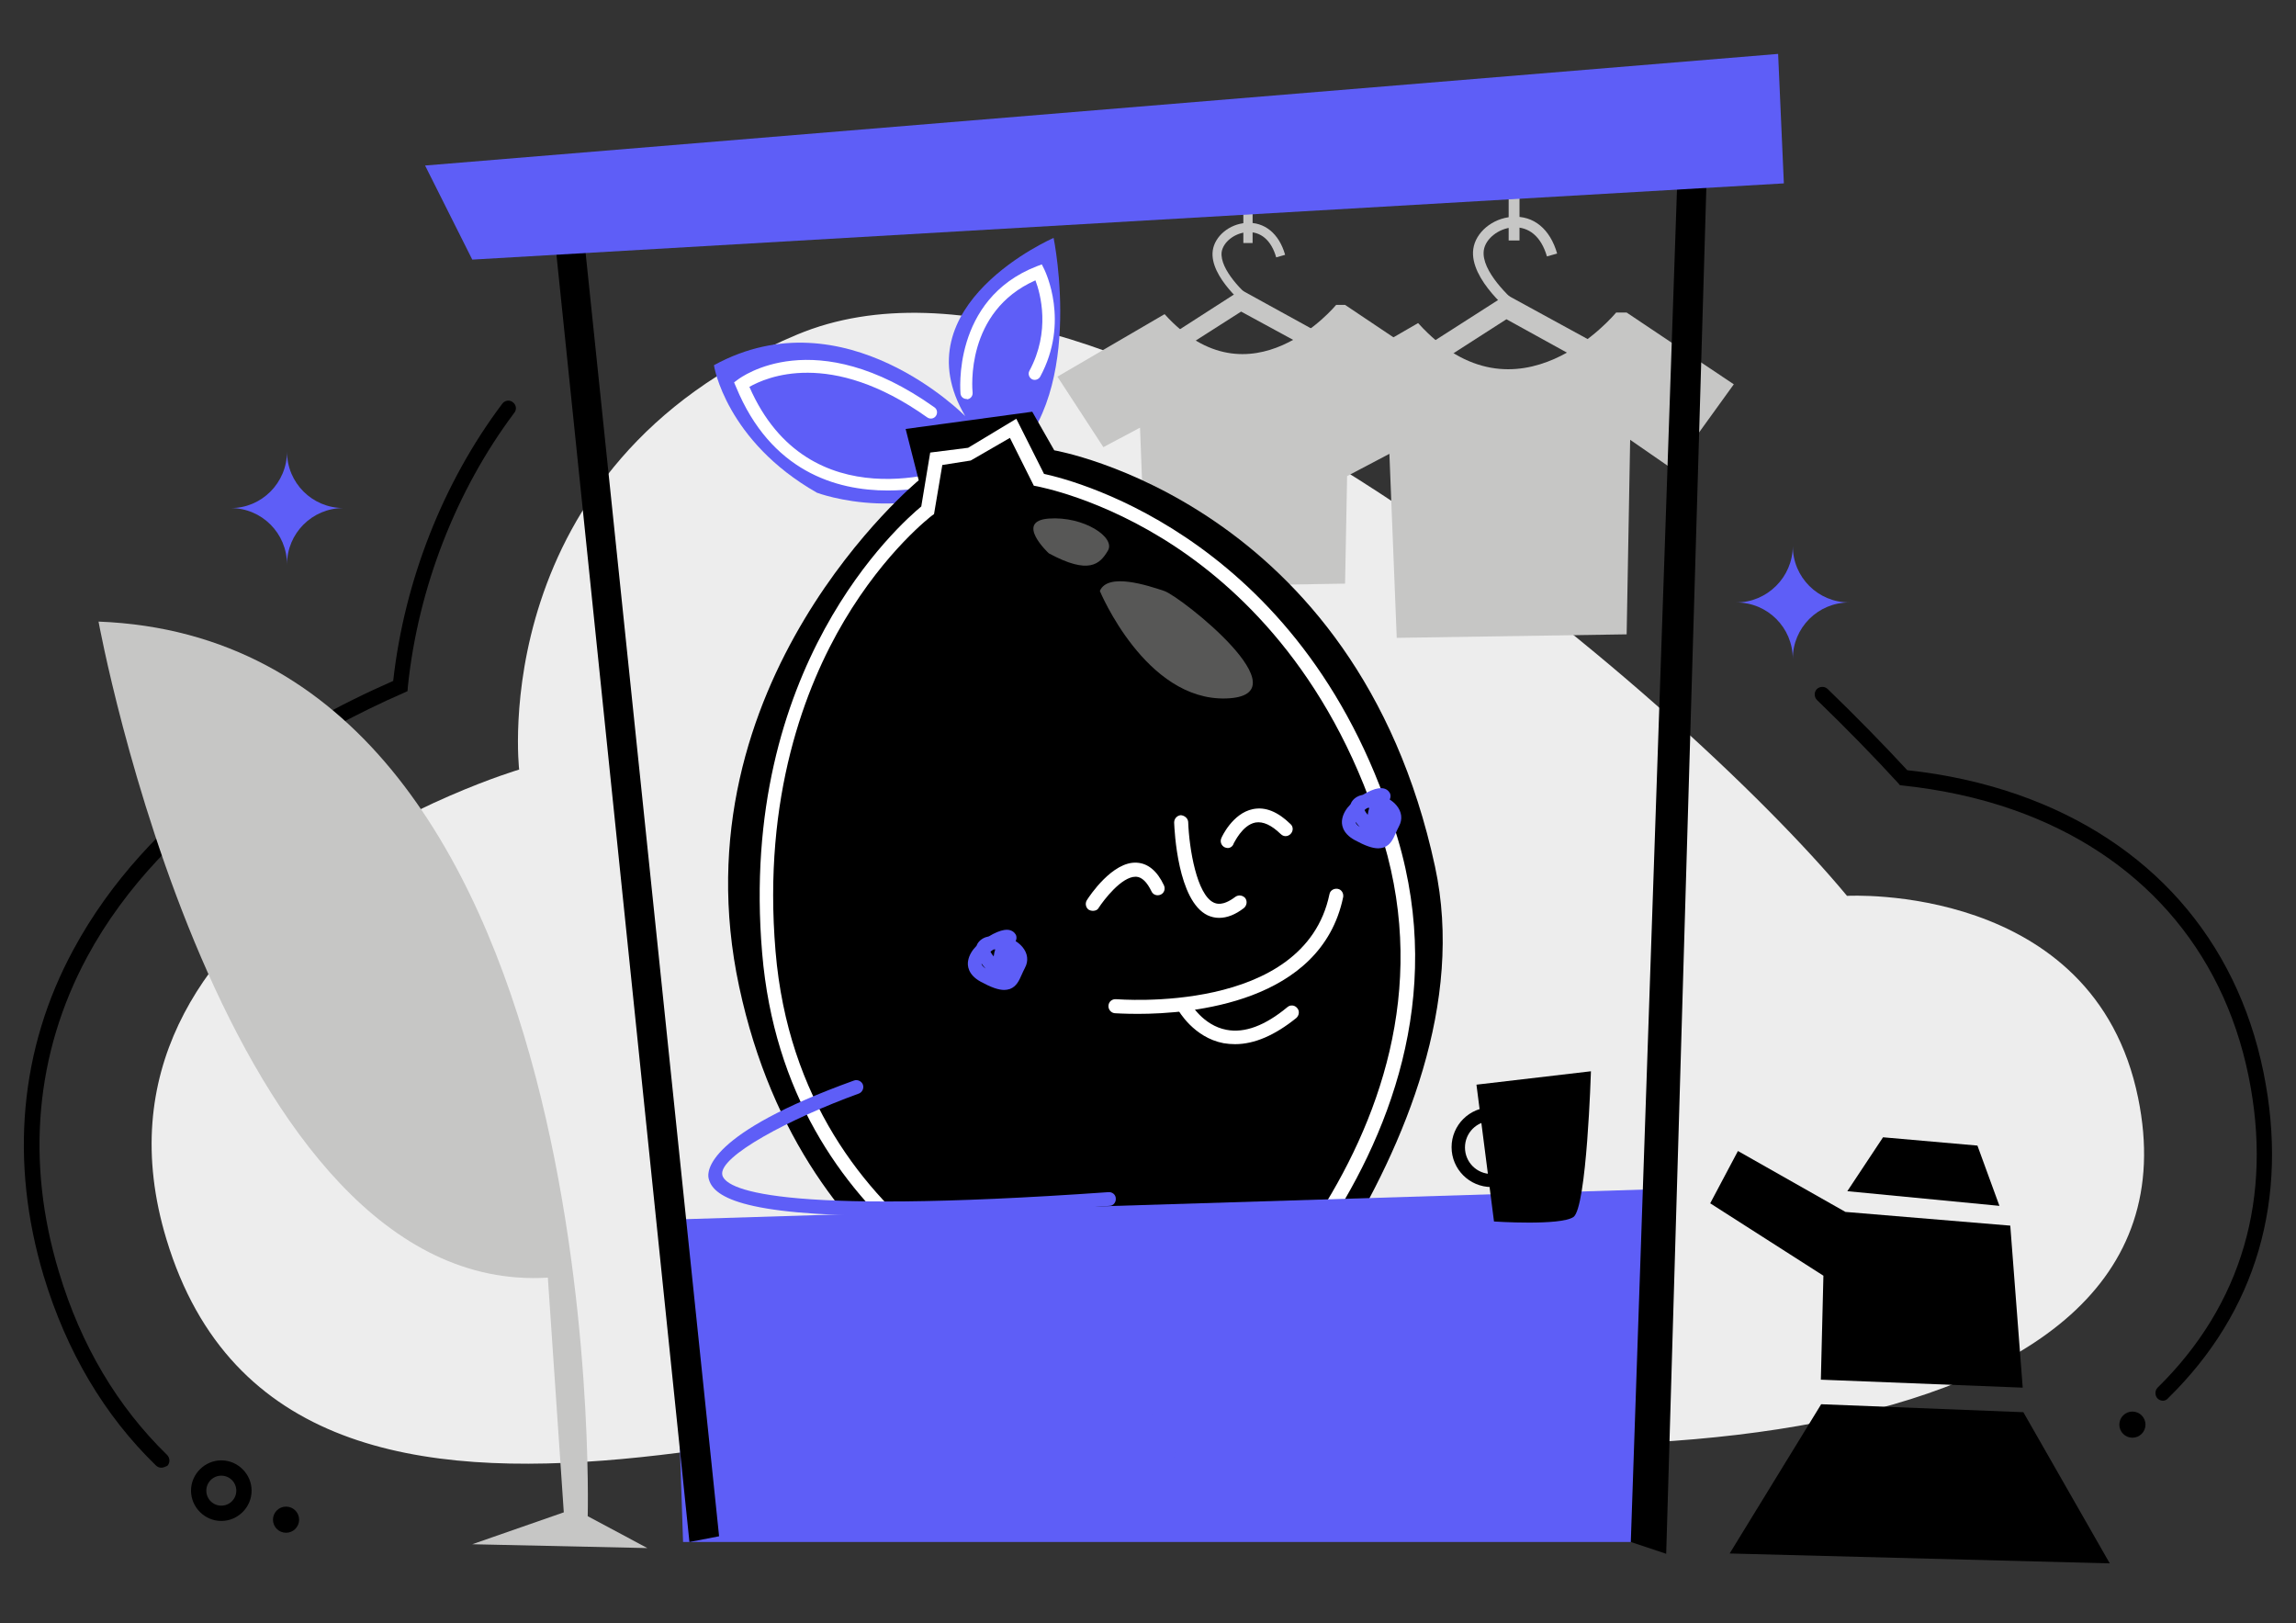 <?xml version="1.0" encoding="utf-8"?>
<!-- Generator: Adobe Illustrator 27.1.1, SVG Export Plug-In . SVG Version: 6.00 Build 0)  -->
<svg version="1.1" id="Calque_1" xmlns="http://www.w3.org/2000/svg" xmlns:xlink="http://www.w3.org/1999/xlink" x="0px" y="0px"
	 viewBox="0 0 720 509" style="enable-background:new 0 0 720 509;" xml:space="preserve">
<rect x="0" y="0" width="720" height="509" fill="#333333" stroke="none"/>
<style type="text/css">
	.st0{fill:#EDEDED;}
	.st1{fill:#C6C6C5;}
	.st2{fill:#5E5EF7;}
	.st3{fill:#FFFFFF;}
	.st4{fill:#575756;}
</style>
<path d="M50.6,460.2c-0.6,0-1.2-0.2-1.7-0.7c-16.1-15.6-28-35.6-35.2-59.4C3,364.4,6.1,329,23,297.8c23.4-43.4,67.2-69.8,100.3-84.3
	c3.5-31.3,15.6-62.2,34.2-86.9c0.8-1.1,2.3-1.3,3.3-0.5c1.1,0.8,1.3,2.3,0.5,3.3c-18.3,24.4-30.2,55-33.4,85.9l-0.1,1.4l-1.3,0.6
	c-26.6,11.6-75,37.8-99.2,82.8c-16.2,30.1-19.3,64.2-8.8,98.8c6.9,23,18.4,42.2,33.9,57.3c0.9,0.9,1,2.4,0.1,3.4
	C51.9,459.9,51.2,460.2,50.6,460.2z"/>
<path class="st0" d="M359.3,439.3c-68.7-15.6-267.3,81-307.1-50.7C20.3,283.4,162.8,241.3,162.8,241.3S151.7,146,250,104.9
	s278.1,114.4,329.2,176c0,0,77.5-4.4,91.3,63.4C694.4,461,482.4,467.1,359.3,439.3z"/>
<g>
	<path class="st1" d="M331.6,118.1l14.4,22.1l11.5-6.1l1.9,49.9l62.4-1l1-52.8l11.5,8l16.6-23.1l-29.1-19.5H419
		c0,0-26.9,32.7-53.8,2.9L331.6,118.1z"/>
	<polygon class="st1" points="362.3,108.2 389.2,90.9 419,107.3 414.4,111.4 389.2,97.7 368.2,111.1 	"/>
	<path class="st1" d="M391.6,96.7c-0.5-0.4-12.4-9.8-11.3-18.1c0.6-4.5,5.2-8.4,10.5-8.7c5.7-0.4,10.3,3.3,12.2,10l-2.8,0.8
		c-1.5-5.3-4.8-8.2-9.2-7.9c-3.9,0.3-7.4,3.1-7.9,6.2c-0.7,5.5,7.1,13,10.2,15.4L391.6,96.7z"/>
	<rect x="389.9" y="54.6" class="st1" width="2.9" height="21.6"/>
</g>
<g>
	<path class="st1" d="M405.8,123.8l16.6,25.5l13.3-7L438,200l72.1-1.1l1.1-61l13.3,9.2l19.2-26.6L510.1,98h-3.3
		c0,0-31,37.7-62.1,3.3L405.8,123.8z"/>
	<polygon class="st1" points="441.3,112.3 472.4,92.4 506.8,111.2 501.4,116.1 472.4,100.1 448.1,115.7 	"/>
	<path class="st1" d="M475.1,99c-0.6-0.5-14.4-11.3-13.1-20.9c0.7-5.2,6-9.7,12.2-10.1c6.7-0.5,11.9,3.8,14.1,11.5l-3.2,0.9
		c-1.8-6.2-5.6-9.4-10.7-9.1c-4.5,0.3-8.6,3.6-9.1,7.2c-0.9,6.4,8.2,15,11.8,17.8L475.1,99z"/>
	<rect x="473.1" y="50.5" class="st1" width="3.4" height="24.9"/>
</g>
<path class="st2" d="M256.2,154.5c0,0,30.7,11.6,57.8-8.2c27.1-19.8,16.4-71.7,16.4-71.7s-48.4,21-27.7,55.9c0,0-37.7-38.5-78.8-16
	C223.8,114.6,227.7,138.3,256.2,154.5z"/>
<path class="st3" d="M278.4,153.8c-16.2,0-36.7-6-47.6-32.5l-0.6-1.4l1.2-0.9c1-0.7,24-18,61.6,8.7c0.9,0.6,1.1,1.8,0.5,2.7
	s-1.8,1.1-2.7,0.5c-30.5-21.7-50.7-12.5-55.8-9.6c18.6,42.6,63.6,25.7,65.5,24.9c1-0.4,2.1,0.1,2.5,1.1s-0.1,2.1-1.1,2.5
	C301.7,149.9,291.4,153.8,278.4,153.8z"/>
<path class="st3" d="M303.1,125.1c-1,0-1.8-0.7-1.9-1.7c0-0.3-2.8-29.5,23.9-39.9l1.6-0.6l0.8,1.6c0.3,0.7,8,16.4-1.3,33.6
	c-0.5,0.9-1.7,1.3-2.6,0.8s-1.3-1.7-0.8-2.6c6.7-12.4,3.5-24.2,1.9-28.4c-22.1,9.8-19.8,34.1-19.7,35.2c0.1,1.1-0.7,2-1.7,2.1
	C303.2,125.1,303.1,125.1,303.1,125.1z"/>
<path d="M284,134.5l4.1,16.1c0,0-76.8,63.2-56.3,158.8s97.4,115.7,97.4,115.7L321,452l54.9-2.7c0,0,92.5-92.4,74.1-177.6
	c-24.7-114.4-119.4-130.5-119.4-130.5l-6.9-12.1L284,134.5z"/>
<path class="st3" d="M332.7,443.7l4.2-23.8c-13.3-4.3-90.5-33-97.9-121.1c-7.6-89.8,43.3-134.5,49.9-140l2.8-16.9l11.9-1.5l15.1-9.1
	l8.7,17.3c10,2.1,83.2,21,110.9,114.3c29.7,99.9-71.1,176.5-72.1,177.3l-0.5,0.4L332.7,443.7z M295.5,145.8l-2.6,15.4l-0.7,0.5
	c-0.1,0.1-14.4,10.9-27.5,33c-12.1,20.4-25.6,55-21.5,103.6c7.8,92.8,95.7,117.6,96.6,117.8l1.9,0.5l-3.9,22l26.1-2.4
	c7.5-5.8,97.8-78.7,70-172.2c-15.1-50.7-43.8-78.3-65.2-92.5c-23.2-15.4-43.2-18.9-43.4-19l-1.1-0.2l-7.5-15l-12.3,7.1L295.5,145.8z
	"/>
<path class="st2" d="M314.9,310.4c-1.8,0-4.1-0.8-7.4-2.6c-4-2.2-4.2-5.1-3.9-6.6c0.3-1.7,1.3-3.3,2.6-4.6c0.3-0.8,1-2,2.8-2.7
	c0.3-0.1,0.7-0.2,1.1-0.3c1.8-1.1,3.5-1.8,4.8-2c2.3-0.4,3.3,0.9,3.6,1.4c0.4,0.7,0.3,1.5,0,2.1c0.8,0.5,1.5,1.1,2.1,1.8
	c1.7,2,2,4.4,0.8,6.6c-0.4,0.7-0.7,1.5-1,2.1c-0.8,1.8-1.6,3.7-3.7,4.5C316.1,310.3,315.5,310.4,314.9,310.4z M307.8,302.1
	c0,0.4,0.3,0.9,1.3,1.6C308.6,303.2,308.2,302.7,307.8,302.1z M310.6,298.4c0.2,0.4,0.5,0.9,1,1.5c0.1-0.9,0.3-1.6,0.5-2.2
	c-0.2,0-0.3,0-0.5,0C311.2,297.9,310.9,298.2,310.6,298.4z"/>
<path class="st2" d="M432.2,266c-1.8,0-4.1-0.8-7.4-2.6c-4-2.2-4.2-5.1-3.9-6.6c0.3-1.7,1.3-3.3,2.6-4.6c0.3-0.8,1-2,2.8-2.7
	c0.3-0.1,0.7-0.2,1.1-0.3c1.8-1.1,3.5-1.8,4.8-2c2.4-0.4,3.3,0.9,3.6,1.4c0.4,0.7,0.3,1.5,0,2.1c0.8,0.5,1.5,1.1,2.1,1.8
	c1.7,2,2,4.4,0.8,6.6c-0.4,0.7-0.7,1.5-1,2.1c-0.8,1.8-1.6,3.7-3.7,4.5C433.4,265.9,432.8,266,432.2,266z M425.1,257.7
	c0,0.4,0.3,0.9,1.3,1.6C425.9,258.8,425.5,258.2,425.1,257.7z M427.9,254c0.2,0.4,0.5,0.9,1,1.5c0.1-0.9,0.3-1.6,0.5-2.2
	c-0.2,0-0.3,0-0.5,0C428.5,253.5,428.2,253.7,427.9,254z"/>
<path class="st4" d="M344.9,185.3c0,0,14.3,34.5,39.6,33.7c25.3-0.8-14.3-32-19.4-33.7S347.4,179.4,344.9,185.3z"/>
<path class="st4" d="M328.9,173.5c0,0-10.9-10.1,0-10.9c10.9-0.8,21.1,5.9,18.5,10.1C344.9,176.9,341.5,180.3,328.9,173.5z"/>
<g>
	<path class="st3" d="M382.3,287.8c-1.3,0-2.5-0.3-3.6-0.8c-9.4-4.5-10.4-26.6-10.5-29.1c0-1.2,0.9-2.2,2.1-2.3
		c1.1,0.1,2.2,0.9,2.3,2.1c0.3,8.4,2.7,22.8,8,25.3c0.7,0.3,2.7,1.3,6.8-1.8c1-0.7,2.3-0.5,3.1,0.4c0.7,1,0.5,2.3-0.4,3.1
		C387.4,286.8,384.8,287.8,382.3,287.8z"/>
	<path class="st3" d="M342.7,285.6c-0.4,0-0.8-0.1-1.2-0.3c-1-0.6-1.3-2-0.7-3c0.8-1.3,8.1-12.3,15.7-11.8c3.5,0.2,6.4,2.6,8.5,7.1
		c0.5,1.1,0.1,2.4-1,2.9s-2.4,0.1-2.9-1c-1.4-2.9-3-4.5-4.8-4.6c-0.1,0-0.2,0-0.2,0c-4.4,0-9.9,7.2-11.6,9.8
		C344.2,285.3,343.5,285.6,342.7,285.6z"/>
	<path class="st3" d="M385,265.9c-0.3,0-0.6-0.1-0.9-0.2c-1.1-0.5-1.6-1.8-1.1-2.9c0.1-0.3,3.5-7.8,9.9-9.1
		c3.9-0.8,7.8,0.8,11.8,4.7c0.9,0.8,0.9,2.2,0,3.1s-2.2,0.9-3.1,0c-2.9-2.8-5.5-4-7.9-3.6c-4.2,0.8-6.7,6.5-6.8,6.5
		C386.6,265.4,385.8,265.9,385,265.9z"/>
	<path class="st3" d="M356.8,317.9c-4.3,0-7-0.2-7.2-0.2c-1.2-0.1-2.1-1.2-2-2.4c0.1-1.2,1.1-2.1,2.4-2c0.6,0,59,5,66.9-32.9
		c0.2-1.2,1.4-1.9,2.6-1.7c1.2,0.2,1.9,1.4,1.7,2.6C414.3,314.5,373.5,317.9,356.8,317.9z"/>
	<path class="st3" d="M387.3,327.4c-1.2,0-2.4-0.1-3.6-0.3c-9.4-1.8-14.1-10.2-14.3-10.5c-0.6-1.1-0.2-2.4,0.9-3
		c1-0.6,2.4-0.2,3,0.9c0,0.1,3.9,7,11.3,8.4c5.7,1.1,12.1-1.3,19.1-7.1c0.9-0.8,2.3-0.7,3.1,0.3c0.8,0.9,0.6,2.3-0.3,3.1
		C399.8,324.6,393.4,327.4,387.3,327.4z"/>
</g>
<polygon class="st2" points="210.8,382.4 518.4,372.9 516.6,483.5 214.2,483.5 "/>
<polygon points="216.2,483.5 173.9,74.1 183.1,74.1 225.5,481.7 "/>
<polygon points="511.4,483.5 526.2,50.1 535.4,48.2 522.5,487.2 "/>
<polygon class="st2" points="148.1,81.4 559.4,57.5 557.6,16.9 133.3,51.9 "/>
<path class="st1" d="M184.3,475.4c0,0,7.5-274.3-153.4-280.5c0,0,38.7,212,140.9,205.7l5,73.6l-28.7,10l54.9,1.2L184.3,475.4z"/>
<path d="M463,340.1l5.5,42.9c0,0,20.8,1.4,24.9-1.4c4.2-2.8,5.5-45.7,5.5-45.7L463,340.1z"/>
<path d="M467.7,372.2c-6.9,0-12.5-5.6-12.5-12.5s5.6-12.5,12.5-12.5s12.5,5.6,12.5,12.5C480.1,366.6,474.6,372.2,467.7,372.2z
	 M467.7,351.5c-4.6,0-8.3,3.7-8.3,8.3c0,4.6,3.7,8.3,8.3,8.3c4.6,0,8.3-3.7,8.3-8.3S472.2,351.5,467.7,351.5z"/>
<g>
	<polygon points="620.1,359.2 590.5,356.6 579.3,373.5 627,378.1 	"/>
	<polygon points="630.4,384.3 578.7,380 545,360.9 536.3,377.3 571.8,400 571,432.6 634.3,435.1 	"/>
	<polygon points="634.5,442.8 571.1,440.3 542.4,487.1 661.6,490.2 	"/>
</g>
<path class="st2" d="M278.5,381.2c-47,0-55.1-6.3-56.3-11.8c-0.5-2.2-0.4-14,45.6-30.6c1.1-0.4,2.4,0.2,2.8,1.3
	c0.4,1.1-0.2,2.4-1.3,2.8c-21.5,7.8-44,19.7-42.8,25.5c0.9,4.1,14.4,12.9,121.1,5.4c1.2-0.1,2.3,0.8,2.3,2c0.1,1.2-0.8,2.3-2,2.3
	C318.5,380.4,295.9,381.2,278.5,381.2z"/>
<path d="M678.3,439.2c-0.6,0-1.2-0.2-1.7-0.7c-0.9-0.9-0.9-2.5,0-3.4c26.4-25.9,36.3-59.7,28.5-97.8c-8.2-40-34.4-69.6-73.8-83.4
	c-10.8-3.8-22.5-6.3-34.6-7.6l-0.9-0.1l-0.6-0.7c-7.5-8.2-16-16.9-25.4-26c-0.9-0.9-1-2.4-0.1-3.4c0.9-0.9,2.4-1,3.4-0.1
	c9.2,8.9,17.6,17.5,25,25.5c12.2,1.3,23.9,3.9,34.8,7.7c41.1,14.4,68.4,45.2,76.9,87c8.1,39.8-2.2,75.1-29.9,102.2
	C679.5,438.9,678.9,439.2,678.3,439.2z"/>
<path d="M69.4,476.9c-5.2,0-9.5-4.3-9.5-9.5s4.3-9.5,9.5-9.5s9.5,4.3,9.5,9.5S74.6,476.9,69.4,476.9z M69.4,462.7
	c-2.6,0-4.7,2.1-4.7,4.7s2.1,4.7,4.7,4.7s4.7-2.1,4.7-4.7C74.1,464.8,72,462.7,69.4,462.7z"/>
<circle cx="89.7" cy="476.5" r="4.1"/>
<circle cx="668.7" cy="446.7" r="4.1"/>
<path class="st2" d="M562.2,171.2L562.2,171.2c0,9.8,7.9,17.7,17.7,17.7l0,0l0,0c-9.8,0-17.7,7.9-17.7,17.7l0,0l0,0
	c0-9.8-7.9-17.7-17.7-17.7l0,0l0,0C554.2,188.9,562.2,180.9,562.2,171.2L562.2,171.2z"/>
<path class="st2" d="M90,141.6L90,141.6c0,9.8,7.9,17.7,17.7,17.7l0,0l0,0c-9.8,0-17.7,7.9-17.7,17.7l0,0l0,0
	c0-9.8-7.9-17.7-17.7-17.7l0,0l0,0C82,159.4,90,151.4,90,141.6L90,141.6z"/>
<path class="st2" d="M367.6,396.4L367.6,396.4c0,18.5,15,33.4,33.4,33.4l0,0l0,0c-18.5,0-33.4,15-33.4,33.4l0,0l0,0
	c0-18.5-15-33.4-33.4-33.4l0,0l0,0C352.6,429.8,367.6,414.9,367.6,396.4L367.6,396.4z"/>
</svg>
